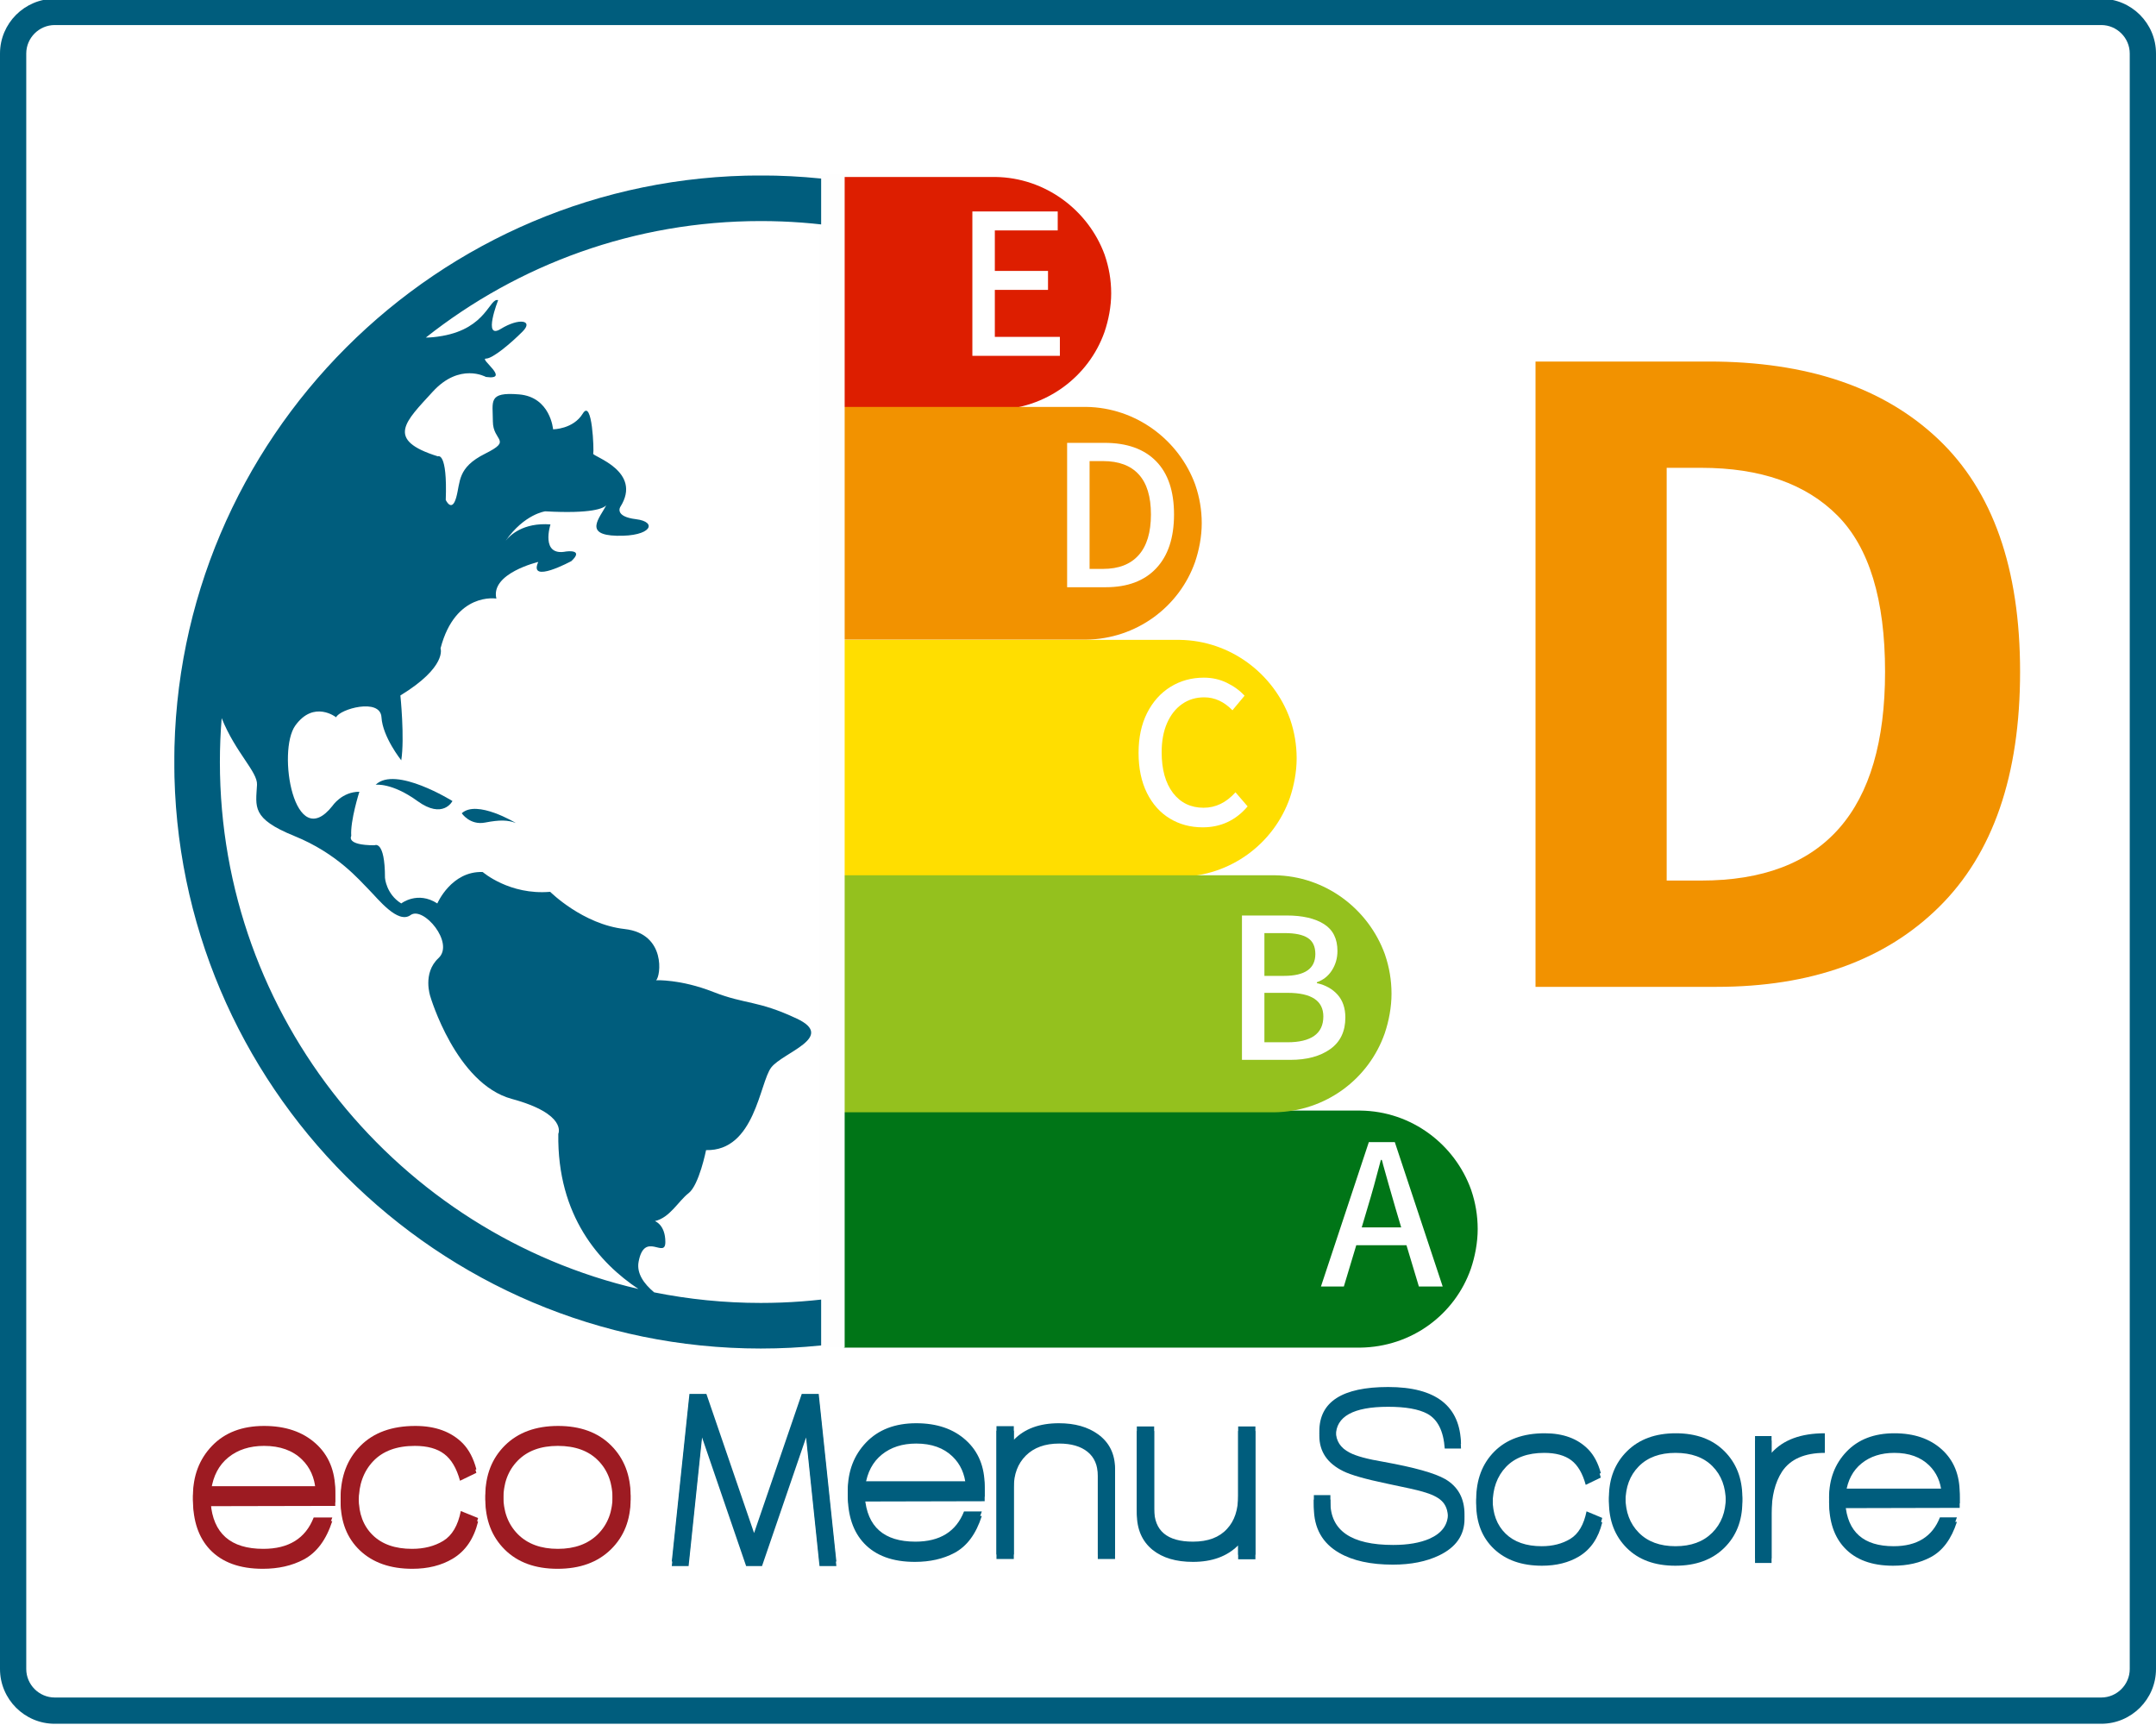 <?xml version="1.0" encoding="UTF-8"?><svg xmlns="http://www.w3.org/2000/svg" xmlns:xlink="http://www.w3.org/1999/xlink" width="375" zoomAndPan="magnify" viewBox="0 0 375 300" height="300" preserveAspectRatio="xMidYMid meet" version="1.0"><defs><g><g id="glyph-1-0"/><g id="glyph-1-1"><path d="M 19.266 0 L 19.266 -14.469 C 19.266 -16.289 18.672 -17.68 17.484 -18.641 C 16.297 -19.598 14.648 -20.078 12.547 -20.078 C 10.086 -20.078 8.156 -19.379 6.75 -17.984 C 5.352 -16.586 4.656 -14.742 4.656 -12.453 L 4.656 0 L 1.641 0 L 1.641 -22.312 L 4.656 -22.312 L 4.656 -19.938 C 6.508 -21.863 9.125 -22.828 12.5 -22.828 C 15.27 -22.828 17.539 -22.188 19.312 -20.906 C 21.281 -19.477 22.266 -17.469 22.266 -14.875 L 22.266 0 Z M 19.266 0 "/></g><g id="glyph-1-2"><path d="M 19.266 0.047 L 19.266 -2.375 C 17.348 -0.457 14.727 0.5 11.406 0.5 C 8.457 0.5 6.113 -0.195 4.375 -1.594 C 2.551 -3.082 1.641 -5.18 1.641 -7.891 L 1.641 -22.266 L 4.656 -22.266 L 4.656 -7.938 C 4.656 -4.133 6.906 -2.234 11.406 -2.234 C 14.02 -2.234 16 -2.977 17.344 -4.469 C 18.625 -5.844 19.266 -7.758 19.266 -10.219 L 19.266 -22.266 L 22.266 -22.266 L 22.266 0.047 Z M 19.266 0.047 "/></g><g id="glyph-1-3"><path d="M 7.484 -18.719 L 7.484 0 L 4.562 0 L 4.469 -18.719 L -0.094 -18.719 L -0.094 -21.5 L 4.469 -21.5 L 4.469 -28.016 L 7.484 -28.016 L 7.484 -21.5 L 12.094 -21.5 L 12.094 -18.719 Z M 7.484 -18.719 "/></g><g id="glyph-1-4"><path d="M 6.578 -16.656 C 5.297 -14.676 4.656 -12.133 4.656 -9.031 L 4.656 0 L 1.641 0 L 1.641 -22.312 L 4.656 -22.312 L 4.656 -19.266 C 6.781 -21.641 10.02 -22.828 14.375 -22.828 L 14.375 -20.078 C 10.695 -20.078 8.098 -18.938 6.578 -16.656 Z M 6.578 -16.656 "/></g><g id="glyph-1-5"><path d="M 3.062 -25.781 C 2.414 -25.781 1.941 -26.16 1.641 -26.922 L 1.641 -30.219 C 2.004 -30.977 2.477 -31.359 3.062 -31.359 C 3.539 -31.359 4.07 -31.02 4.656 -30.344 L 4.656 -26.797 C 4.102 -26.117 3.57 -25.781 3.062 -25.781 Z M 1.641 0 L 1.641 -22.828 L 4.656 -22.828 L 4.656 0 Z M 1.641 0 "/></g><g id="glyph-1-6"><path d="M 3.156 -10 C 3.551 -4.82 6.484 -2.234 11.953 -2.234 C 16.211 -2.234 19.031 -3.984 20.406 -7.484 L 23.5 -7.484 C 22.5 -4.348 20.906 -2.203 18.719 -1.047 C 16.77 -0.016 14.484 0.5 11.859 0.5 C 7.992 0.5 5.047 -0.578 3.016 -2.734 C 1.129 -4.742 0.188 -7.531 0.188 -11.094 C 0.188 -14.469 1.25 -17.266 3.375 -19.484 C 5.508 -21.711 8.414 -22.828 12.094 -22.828 C 15.688 -22.828 18.566 -21.844 20.734 -19.875 C 22.91 -17.914 24 -15.258 24 -11.906 L 24 -10.047 Z M 18.438 -17.797 C 16.883 -19.316 14.77 -20.078 12.094 -20.078 C 9.688 -20.078 7.691 -19.438 6.109 -18.156 C 4.535 -16.883 3.578 -15.078 3.234 -12.734 L 20.719 -12.734 C 20.539 -14.805 19.781 -16.492 18.438 -17.797 Z M 18.438 -17.797 "/></g><g id="glyph-2-0"/><g id="glyph-2-1"><path d="M 14.359 0.297 C 10.504 0.297 7.398 -0.379 5.047 -1.734 C 2.086 -3.422 0.609 -6.062 0.609 -9.656 L 0.609 -11.016 L 3.484 -11.016 L 3.484 -9.828 C 3.484 -4.836 7.125 -2.344 14.406 -2.344 C 16.957 -2.344 19.07 -2.707 20.75 -3.438 C 22.875 -4.395 23.938 -5.848 23.938 -7.797 C 23.938 -9.129 23.555 -10.141 22.797 -10.828 C 22.16 -11.441 21.062 -11.969 19.5 -12.406 C 18.625 -12.664 16.562 -13.129 13.312 -13.797 C 9.57 -14.578 7.035 -15.301 5.703 -15.969 C 2.941 -17.332 1.562 -19.379 1.562 -22.109 C 1.562 -27.242 5.551 -29.812 13.531 -29.812 C 21.852 -29.812 26.078 -26.504 26.203 -19.891 L 23.375 -19.891 C 23.164 -22.93 22.16 -24.945 20.359 -25.938 C 18.859 -26.75 16.582 -27.156 13.531 -27.156 C 7.469 -27.156 4.438 -25.473 4.438 -22.109 C 4.438 -20.453 5.234 -19.219 6.828 -18.406 C 7.961 -17.801 9.938 -17.266 12.75 -16.797 C 18.082 -15.836 21.648 -14.836 23.453 -13.797 C 25.691 -12.492 26.812 -10.445 26.812 -7.656 C 26.812 -4.844 25.344 -2.727 22.406 -1.312 C 20.176 -0.238 17.492 0.297 14.359 0.297 Z M 14.359 0.297 "/></g><g id="glyph-2-2"><path d="M 18.359 -1.125 C 16.566 -0.051 14.422 0.484 11.922 0.484 C 8.41 0.484 5.625 -0.492 3.562 -2.453 C 1.508 -4.41 0.484 -7.016 0.484 -10.266 C 0.484 -13.691 1.531 -16.461 3.625 -18.578 C 5.727 -20.703 8.656 -21.766 12.406 -21.766 C 15.625 -21.766 18.145 -20.832 19.969 -18.969 C 20.957 -17.957 21.688 -16.582 22.156 -14.844 L 19.531 -13.578 C 18.988 -15.578 18.148 -17.004 17.016 -17.859 C 15.879 -18.711 14.312 -19.141 12.312 -19.141 C 9.438 -19.141 7.223 -18.328 5.672 -16.703 C 4.117 -15.078 3.344 -12.93 3.344 -10.266 C 3.344 -7.773 4.086 -5.797 5.578 -4.328 C 7.078 -2.859 9.176 -2.125 11.875 -2.125 C 13.789 -2.125 15.453 -2.551 16.859 -3.406 C 18.266 -4.27 19.203 -5.863 19.672 -8.188 L 22.406 -7.047 C 21.738 -4.316 20.391 -2.344 18.359 -1.125 Z M 18.359 -1.125 "/></g><g id="glyph-2-3"><path d="M 20.344 -2.609 C 18.238 -0.547 15.406 0.484 11.844 0.484 C 8.27 0.484 5.453 -0.547 3.391 -2.609 C 1.328 -4.672 0.297 -7.344 0.297 -10.625 C 0.297 -13.895 1.344 -16.566 3.438 -18.641 C 5.531 -20.723 8.359 -21.766 11.922 -21.766 C 15.492 -21.766 18.316 -20.723 20.391 -18.641 C 22.461 -16.566 23.5 -13.895 23.5 -10.625 C 23.5 -7.344 22.445 -4.672 20.344 -2.609 Z M 18.312 -16.812 C 16.781 -18.363 14.633 -19.141 11.875 -19.141 C 9.156 -19.141 7.023 -18.359 5.484 -16.797 C 3.941 -15.234 3.172 -13.176 3.172 -10.625 C 3.172 -8.094 3.945 -6.039 5.5 -4.469 C 7.051 -2.906 9.176 -2.125 11.875 -2.125 C 14.57 -2.125 16.703 -2.906 18.266 -4.469 C 19.836 -6.039 20.625 -8.094 20.625 -10.625 C 20.625 -13.195 19.852 -15.258 18.312 -16.812 Z M 18.312 -16.812 "/></g><g id="glyph-2-4"><path d="M 6.266 -15.891 C 5.047 -14.004 4.438 -11.578 4.438 -8.609 L 4.438 0 L 1.562 0 L 1.562 -21.281 L 4.438 -21.281 L 4.438 -18.359 C 6.469 -20.629 9.555 -21.766 13.703 -21.766 L 13.703 -19.141 C 10.191 -19.141 7.711 -18.055 6.266 -15.891 Z M 6.266 -15.891 "/></g><g id="glyph-2-5"><path d="M 3 -9.531 C 3.375 -4.594 6.176 -2.125 11.406 -2.125 C 15.469 -2.125 18.148 -3.797 19.453 -7.141 L 22.406 -7.141 C 21.445 -4.148 19.926 -2.102 17.844 -1 C 15.988 -0.008 13.812 0.484 11.312 0.484 C 7.625 0.484 4.812 -0.547 2.875 -2.609 C 1.07 -4.523 0.172 -7.18 0.172 -10.578 C 0.172 -13.797 1.188 -16.461 3.219 -18.578 C 5.25 -20.703 8.02 -21.766 11.531 -21.766 C 14.957 -21.766 17.707 -20.828 19.781 -18.953 C 21.852 -17.078 22.891 -14.547 22.891 -11.359 L 22.891 -9.578 Z M 17.578 -16.969 C 16.098 -18.414 14.082 -19.141 11.531 -19.141 C 9.238 -19.141 7.336 -18.531 5.828 -17.312 C 4.316 -16.094 3.406 -14.367 3.094 -12.141 L 19.75 -12.141 C 19.582 -14.109 18.859 -15.719 17.578 -16.969 Z M 17.578 -16.969 "/></g><g id="glyph-3-0"/><g id="glyph-3-1"><path d="M 3.297 -25.109 L 18.141 -25.109 L 18.141 -21.812 L 7.203 -21.812 L 7.203 -14.766 L 16.453 -14.766 L 16.453 -11.469 L 7.203 -11.469 L 7.203 -3.297 L 18.516 -3.297 L 18.516 0 L 3.297 0 Z M 3.297 -25.109 "/></g><g id="glyph-3-2"><path d="M 14.875 -7.172 L 6.141 -7.172 L 3.984 0 L 0 0 L 8.328 -25.109 L 12.844 -25.109 L 21.172 0 L 17.031 0 Z M 13.953 -10.281 L 12.953 -13.656 C 12.598 -14.852 12.195 -16.242 11.75 -17.828 C 11.301 -19.41 10.977 -20.562 10.781 -21.281 C 10.75 -21.488 10.68 -21.734 10.578 -22.016 L 10.422 -22.016 C 9.609 -18.867 8.832 -16.082 8.094 -13.656 L 7.094 -10.281 Z M 13.953 -10.281 "/></g><g id="glyph-3-3"><path d="M 3.297 -25.109 L 11.078 -25.109 C 13.816 -25.109 15.973 -24.613 17.547 -23.625 C 19.117 -22.645 19.906 -21.082 19.906 -18.938 C 19.906 -17.688 19.582 -16.562 18.938 -15.562 C 18.301 -14.57 17.43 -13.883 16.328 -13.5 L 16.328 -13.344 C 17.836 -13.008 19.039 -12.336 19.938 -11.328 C 20.832 -10.316 21.281 -8.992 21.281 -7.359 C 21.281 -4.953 20.406 -3.125 18.656 -1.875 C 16.906 -0.625 14.582 0 11.688 0 L 3.297 0 Z M 10.625 -14.609 C 14.25 -14.609 16.062 -15.875 16.062 -18.406 C 16.062 -19.707 15.625 -20.641 14.75 -21.203 C 13.883 -21.766 12.547 -22.047 10.734 -22.047 L 7.203 -22.047 L 7.203 -14.609 Z M 11.234 -3.062 C 13.254 -3.062 14.797 -3.43 15.859 -4.172 C 16.922 -4.922 17.453 -6.047 17.453 -7.547 C 17.453 -10.285 15.379 -11.656 11.234 -11.656 L 7.203 -11.656 L 7.203 -3.062 Z M 11.234 -3.062 "/></g><g id="glyph-3-4"><path d="M 13.078 0.453 C 10.953 0.453 9.047 -0.055 7.359 -1.078 C 5.672 -2.098 4.344 -3.582 3.375 -5.531 C 2.406 -7.488 1.922 -9.812 1.922 -12.5 C 1.922 -15.156 2.414 -17.469 3.406 -19.438 C 4.406 -21.406 5.766 -22.922 7.484 -23.984 C 9.211 -25.047 11.141 -25.578 13.266 -25.578 C 14.723 -25.578 16.055 -25.281 17.266 -24.688 C 18.484 -24.102 19.516 -23.352 20.359 -22.438 L 18.25 -19.906 C 16.789 -21.406 15.156 -22.156 13.344 -22.156 C 11.883 -22.156 10.598 -21.766 9.484 -20.984 C 8.379 -20.211 7.508 -19.109 6.875 -17.672 C 6.25 -16.242 5.938 -14.555 5.938 -12.609 C 5.938 -9.617 6.594 -7.258 7.906 -5.531 C 9.227 -3.812 11.004 -2.953 13.234 -2.953 C 15.328 -2.953 17.176 -3.848 18.781 -5.641 L 20.891 -3.188 C 18.828 -0.758 16.223 0.453 13.078 0.453 Z M 13.078 0.453 "/></g><g id="glyph-3-5"><path d="M 3.297 -25.109 L 9.812 -25.109 C 13.695 -25.109 16.68 -24.047 18.766 -21.922 C 20.848 -19.805 21.891 -16.719 21.891 -12.656 C 21.891 -8.594 20.852 -5.469 18.781 -3.281 C 16.719 -1.094 13.789 0 10 0 L 3.297 0 Z M 9.547 -3.188 C 12.254 -3.188 14.316 -3.984 15.734 -5.578 C 17.16 -7.172 17.875 -9.531 17.875 -12.656 C 17.875 -15.75 17.172 -18.066 15.766 -19.609 C 14.359 -21.16 12.285 -21.938 9.547 -21.938 L 7.203 -21.938 L 7.203 -3.188 Z M 9.547 -3.188 "/></g><g id="glyph-4-0"/><g id="glyph-4-1"><path d="M 3.266 -10.375 C 3.68 -5.008 6.734 -2.328 12.422 -2.328 C 16.848 -2.328 19.77 -4.145 21.188 -7.781 L 24.422 -7.781 C 23.367 -4.52 21.707 -2.289 19.438 -1.094 C 17.414 -0.02 15.047 0.516 12.328 0.516 C 8.316 0.516 5.25 -0.602 3.125 -2.844 C 1.164 -4.926 0.188 -7.816 0.188 -11.516 C 0.188 -15.023 1.289 -17.93 3.5 -20.234 C 5.719 -22.547 8.738 -23.703 12.562 -23.703 C 16.289 -23.703 19.285 -22.68 21.547 -20.641 C 23.805 -18.609 24.938 -15.852 24.938 -12.375 L 24.938 -10.422 Z M 19.156 -18.484 C 17.539 -20.066 15.344 -20.859 12.562 -20.859 C 10.062 -20.859 7.988 -20.191 6.344 -18.859 C 4.707 -17.535 3.711 -15.656 3.359 -13.219 L 21.516 -13.219 C 21.328 -15.375 20.539 -17.129 19.156 -18.484 Z M 19.156 -18.484 "/></g><g id="glyph-4-2"><path d="M 20 -1.234 C 18.039 -0.066 15.703 0.516 12.984 0.516 C 9.16 0.516 6.125 -0.547 3.875 -2.672 C 1.633 -4.805 0.516 -7.645 0.516 -11.188 C 0.516 -14.914 1.66 -17.93 3.953 -20.234 C 6.242 -22.547 9.43 -23.703 13.516 -23.703 C 17.016 -23.703 19.766 -22.691 21.766 -20.672 C 22.836 -19.566 23.625 -18.066 24.125 -16.172 L 21.281 -14.797 C 20.688 -16.973 19.77 -18.523 18.531 -19.453 C 17.301 -20.391 15.598 -20.859 13.422 -20.859 C 10.285 -20.859 7.875 -19.973 6.188 -18.203 C 4.5 -16.43 3.656 -14.094 3.656 -11.188 C 3.656 -8.469 4.469 -6.312 6.094 -4.719 C 7.719 -3.125 10 -2.328 12.938 -2.328 C 15.031 -2.328 16.844 -2.789 18.375 -3.719 C 19.906 -4.656 20.922 -6.383 21.422 -8.906 L 24.422 -7.688 C 23.691 -4.707 22.219 -2.555 20 -1.234 Z M 20 -1.234 "/></g><g id="glyph-4-3"><path d="M 22.156 -2.844 C 19.863 -0.602 16.773 0.516 12.891 0.516 C 9.004 0.516 5.938 -0.602 3.688 -2.844 C 1.445 -5.082 0.328 -7.988 0.328 -11.562 C 0.328 -15.133 1.461 -18.051 3.734 -20.312 C 6.016 -22.57 9.098 -23.703 12.984 -23.703 C 16.867 -23.703 19.941 -22.57 22.203 -20.312 C 24.461 -18.051 25.594 -15.133 25.594 -11.562 C 25.594 -7.988 24.445 -5.082 22.156 -2.844 Z M 19.953 -18.312 C 18.285 -20.008 15.945 -20.859 12.938 -20.859 C 9.969 -20.859 7.645 -20.004 5.969 -18.297 C 4.289 -16.586 3.453 -14.344 3.453 -11.562 C 3.453 -8.812 4.297 -6.582 5.984 -4.875 C 7.68 -3.176 10 -2.328 12.938 -2.328 C 15.875 -2.328 18.195 -3.176 19.906 -4.875 C 21.613 -6.582 22.469 -8.812 22.469 -11.562 C 22.469 -14.375 21.629 -16.625 19.953 -18.312 Z M 19.953 -18.312 "/></g><g id="glyph-5-0"/><g id="glyph-5-1"><path d="M 13.156 -108.75 L 43.297 -108.75 C 60.398 -108.75 73.695 -104.254 83.188 -95.266 C 92.688 -86.273 97.438 -72.785 97.438 -54.797 C 97.438 -36.805 92.742 -23.176 83.359 -13.906 C 73.973 -4.633 61.066 0 44.641 0 L 13.156 0 Z M 41.969 -18.484 C 63.289 -18.484 73.953 -30.586 73.953 -54.797 C 73.953 -67.336 71.203 -76.383 65.703 -81.938 C 60.203 -87.488 52.289 -90.266 41.969 -90.266 L 35.969 -90.266 L 35.969 -18.484 Z M 41.969 -18.484 "/></g><g id="glyph-0-0"><path d="M 14.312 -4.961 L 6.02 -29.152 L 3.07 -29.152 L 0 0 L 2.926 0 L 5.266 -22.363 L 12.93 0 L 15.695 0 L 23.359 -22.363 L 25.695 0 L 28.625 0 L 25.555 -29.152 L 22.605 -29.152 Z M 14.312 -4.961 "/></g></g><clipPath id="clip-0"><path d="M 30.324 30.527 L 142.824 30.527 L 142.824 234.527 L 30.324 234.527 Z M 30.324 30.527 " clip-rule="nonzero"/></clipPath></defs><rect x="-37.5" width="450" fill="rgb(100%, 100%, 100%)" y="-30" height="360" fill-opacity="1"/><rect x="-37.5" width="450" fill="rgb(100%, 100%, 100%)" y="-30" height="360" fill-opacity="1"/><g fill="rgb(0%, 36.469%, 49.019%)" fill-opacity="1"><use x="116.846" y="271.574" xmlns:xlink="http://www.w3.org/1999/xlink" xlink:href="#glyph-0-0" xlink:type="simple" xlink:actuate="onLoad" xlink:show="embed"/></g><g fill="rgb(61.569%, 10.59%, 13.329%)" fill-opacity="1"><use x="31.212" y="271.131" xmlns:xlink="http://www.w3.org/1999/xlink" xlink:href="#glyph-1-1" xlink:type="simple" xlink:actuate="onLoad" xlink:show="embed"/></g><g fill="rgb(61.569%, 10.59%, 13.329%)" fill-opacity="1"><use x="55.624" y="271.131" xmlns:xlink="http://www.w3.org/1999/xlink" xlink:href="#glyph-1-2" xlink:type="simple" xlink:actuate="onLoad" xlink:show="embed"/></g><g fill="rgb(61.569%, 10.59%, 13.329%)" fill-opacity="1"><use x="80.035" y="271.131" xmlns:xlink="http://www.w3.org/1999/xlink" xlink:href="#glyph-1-3" xlink:type="simple" xlink:actuate="onLoad" xlink:show="embed"/></g><g fill="rgb(61.569%, 10.59%, 13.329%)" fill-opacity="1"><use x="92.492" y="271.131" xmlns:xlink="http://www.w3.org/1999/xlink" xlink:href="#glyph-1-4" xlink:type="simple" xlink:actuate="onLoad" xlink:show="embed"/></g><g fill="rgb(61.569%, 10.59%, 13.329%)" fill-opacity="1"><use x="107.458" y="271.131" xmlns:xlink="http://www.w3.org/1999/xlink" xlink:href="#glyph-1-5" xlink:type="simple" xlink:actuate="onLoad" xlink:show="embed"/></g><path fill="rgb(61.569%, 10.59%, 13.329%)" d="M 110.684 240.137 C 110.355 240.137 110.039 240.199 109.738 240.324 C 109.434 240.449 109.168 240.629 108.934 240.859 C 108.703 241.094 108.523 241.359 108.398 241.664 C 108.273 241.969 108.211 242.281 108.211 242.609 C 108.211 242.938 108.273 243.254 108.398 243.559 C 108.523 243.859 108.703 244.129 108.934 244.359 C 109.168 244.594 109.434 244.773 109.738 244.898 C 110.039 245.023 110.355 245.086 110.684 245.086 C 111.012 245.086 111.328 245.023 111.633 244.898 C 111.934 244.773 112.203 244.594 112.434 244.359 C 112.668 244.129 112.844 243.859 112.973 243.559 C 113.098 243.254 113.16 242.938 113.16 242.609 C 113.16 242.281 113.098 241.969 112.973 241.664 C 112.844 241.359 112.668 241.094 112.434 240.859 C 112.203 240.629 111.934 240.449 111.633 240.324 C 111.328 240.199 111.012 240.137 110.684 240.137 Z M 110.684 240.137 " fill-opacity="1" fill-rule="nonzero"/><g fill="rgb(0%, 36.469%, 49.019%)" fill-opacity="1"><use x="147.812" y="271.131" xmlns:xlink="http://www.w3.org/1999/xlink" xlink:href="#glyph-1-6" xlink:type="simple" xlink:actuate="onLoad" xlink:show="embed"/></g><g fill="rgb(0%, 36.469%, 49.019%)" fill-opacity="1"><use x="172.223" y="271.131" xmlns:xlink="http://www.w3.org/1999/xlink" xlink:href="#glyph-1-1" xlink:type="simple" xlink:actuate="onLoad" xlink:show="embed"/></g><g fill="rgb(0%, 36.469%, 49.019%)" fill-opacity="1"><use x="196.635" y="271.131" xmlns:xlink="http://www.w3.org/1999/xlink" xlink:href="#glyph-1-2" xlink:type="simple" xlink:actuate="onLoad" xlink:show="embed"/></g><g fill="rgb(0%, 36.469%, 49.019%)" fill-opacity="1"><use x="227.914" y="271.815" xmlns:xlink="http://www.w3.org/1999/xlink" xlink:href="#glyph-2-1" xlink:type="simple" xlink:actuate="onLoad" xlink:show="embed"/></g><g fill="rgb(0%, 36.469%, 49.019%)" fill-opacity="1"><use x="256.278" y="271.815" xmlns:xlink="http://www.w3.org/1999/xlink" xlink:href="#glyph-2-2" xlink:type="simple" xlink:actuate="onLoad" xlink:show="embed"/></g><g fill="rgb(0%, 36.469%, 49.019%)" fill-opacity="1"><use x="279.551" y="271.815" xmlns:xlink="http://www.w3.org/1999/xlink" xlink:href="#glyph-2-3" xlink:type="simple" xlink:actuate="onLoad" xlink:show="embed"/></g><g fill="rgb(0%, 36.469%, 49.019%)" fill-opacity="1"><use x="303.695" y="271.815" xmlns:xlink="http://www.w3.org/1999/xlink" xlink:href="#glyph-2-4" xlink:type="simple" xlink:actuate="onLoad" xlink:show="embed"/></g><g fill="rgb(0%, 36.469%, 49.019%)" fill-opacity="1"><use x="317.964" y="271.815" xmlns:xlink="http://www.w3.org/1999/xlink" xlink:href="#glyph-2-5" xlink:type="simple" xlink:actuate="onLoad" xlink:show="embed"/></g><path fill="rgb(100%, 100%, 100%)" d="M 365.477 297.355 L 9.523 297.355 C 5.637 297.355 2.43 294.148 2.43 290.262 L 2.43 9.309 C 2.43 5.422 5.637 2.215 9.523 2.215 L 365.379 2.215 C 369.266 2.215 372.473 5.422 372.473 9.309 L 372.473 290.164 C 372.57 294.148 369.363 297.355 365.477 297.355 Z M 365.477 297.355 " fill-opacity="1" fill-rule="nonzero"/><path fill="rgb(0%, 36.469%, 49.019%)" d="M 365.477 4.355 C 368.199 4.355 370.434 6.59 370.434 9.309 L 370.434 290.262 C 370.434 292.984 368.199 295.219 365.477 295.219 L 9.523 295.219 C 6.801 295.219 4.566 292.984 4.566 290.262 L 4.566 9.309 C 4.566 6.59 6.801 4.355 9.523 4.355 L 365.477 4.355 M 365.477 -0.215 L 9.523 -0.215 C 4.277 -0.215 0 4.062 0 9.309 L 0 290.262 C 0 295.512 4.277 299.785 9.523 299.785 L 365.477 299.785 C 370.723 299.785 375 295.512 375 290.262 L 375 9.309 C 375 4.062 370.723 -0.215 365.477 -0.215 Z M 365.477 -0.215 " fill-opacity="1" fill-rule="nonzero"/><g fill="rgb(0%, 36.469%, 49.019%)" fill-opacity="1"><use x="227.914" y="271.031" xmlns:xlink="http://www.w3.org/1999/xlink" xlink:href="#glyph-2-1" xlink:type="simple" xlink:actuate="onLoad" xlink:show="embed"/></g><g fill="rgb(0%, 36.469%, 49.019%)" fill-opacity="1"><use x="256.278" y="271.031" xmlns:xlink="http://www.w3.org/1999/xlink" xlink:href="#glyph-2-2" xlink:type="simple" xlink:actuate="onLoad" xlink:show="embed"/></g><g fill="rgb(0%, 36.469%, 49.019%)" fill-opacity="1"><use x="279.551" y="271.031" xmlns:xlink="http://www.w3.org/1999/xlink" xlink:href="#glyph-2-3" xlink:type="simple" xlink:actuate="onLoad" xlink:show="embed"/></g><g fill="rgb(0%, 36.469%, 49.019%)" fill-opacity="1"><use x="303.695" y="271.031" xmlns:xlink="http://www.w3.org/1999/xlink" xlink:href="#glyph-2-4" xlink:type="simple" xlink:actuate="onLoad" xlink:show="embed"/></g><g fill="rgb(0%, 36.469%, 49.019%)" fill-opacity="1"><use x="317.964" y="271.031" xmlns:xlink="http://www.w3.org/1999/xlink" xlink:href="#glyph-2-5" xlink:type="simple" xlink:actuate="onLoad" xlink:show="embed"/></g><g fill="rgb(0%, 36.469%, 49.019%)" fill-opacity="1"><use x="147.268" y="271.131" xmlns:xlink="http://www.w3.org/1999/xlink" xlink:href="#glyph-1-6" xlink:type="simple" xlink:actuate="onLoad" xlink:show="embed"/></g><g fill="rgb(0%, 36.469%, 49.019%)" fill-opacity="1"><use x="171.679" y="271.131" xmlns:xlink="http://www.w3.org/1999/xlink" xlink:href="#glyph-1-1" xlink:type="simple" xlink:actuate="onLoad" xlink:show="embed"/></g><g fill="rgb(0%, 36.469%, 49.019%)" fill-opacity="1"><use x="196.091" y="271.131" xmlns:xlink="http://www.w3.org/1999/xlink" xlink:href="#glyph-1-2" xlink:type="simple" xlink:actuate="onLoad" xlink:show="embed"/></g><g fill="rgb(0%, 36.469%, 49.019%)" fill-opacity="1"><use x="116.846" y="271.574" xmlns:xlink="http://www.w3.org/1999/xlink" xlink:href="#glyph-0-0" xlink:type="simple" xlink:actuate="onLoad" xlink:show="embed"/></g><g fill="rgb(0%, 36.469%, 49.019%)" fill-opacity="1"><use x="116.846" y="272.358" xmlns:xlink="http://www.w3.org/1999/xlink" xlink:href="#glyph-0-0" xlink:type="simple" xlink:actuate="onLoad" xlink:show="embed"/></g><path fill="rgb(0%, 45.879%, 9.019%)" d="M 255.844 220.621 C 256.555 218.508 257.02 216.105 257.02 213.746 C 257.02 211.387 256.621 209.117 255.91 207.027 C 255.891 206.984 255.891 206.938 255.867 206.895 C 253.035 199.039 245.555 193.254 236.625 193.145 L 146.785 193.145 L 146.785 234.371 L 236.555 234.371 C 245.598 234.262 253.078 228.562 255.844 220.621 Z M 255.844 220.621 " fill-opacity="1" fill-rule="nonzero"/><path fill="rgb(86.67%, 11.76%, 0.389%)" d="M 192.102 57.758 C 192.809 55.68 193.273 53.32 193.273 51.008 C 193.273 48.691 192.875 46.461 192.168 44.41 C 192.148 44.367 192.148 44.32 192.125 44.277 C 189.297 36.566 181.832 30.887 173.117 30.777 L 146.781 30.777 L 146.781 71.258 L 173.098 71.258 C 181.875 71.148 189.344 65.555 192.102 57.758 Z M 192.102 57.758 " fill-opacity="1" fill-rule="nonzero"/><path fill="rgb(94.899%, 57.249%, 0%)" d="M 207.859 97.742 C 208.562 95.668 209.023 93.309 209.023 90.992 C 209.023 88.68 208.629 86.449 207.926 84.398 C 207.902 84.352 207.902 84.309 207.883 84.266 C 205.066 76.555 197.629 70.875 188.902 70.766 L 146.781 70.766 L 146.781 111.242 L 188.871 111.242 C 197.676 111.133 205.109 105.543 207.859 97.742 Z M 207.859 97.742 " fill-opacity="1" fill-rule="nonzero"/><path fill="rgb(100%, 87.059%, 0%)" d="M 224.352 138.758 C 225.062 136.645 225.531 134.242 225.531 131.883 C 225.531 129.523 225.133 127.254 224.418 125.164 C 224.398 125.117 224.398 125.074 224.375 125.031 C 221.531 117.176 214.02 111.391 205.152 111.281 L 146.781 111.281 L 146.781 152.508 L 205.105 152.508 C 214.062 152.398 221.574 146.699 224.352 138.758 Z M 224.352 138.758 " fill-opacity="1" fill-rule="nonzero"/><path fill="rgb(58.04%, 75.69%, 11.76%)" d="M 240.855 179.695 C 241.566 177.582 242.031 175.176 242.031 172.82 C 242.031 170.461 241.633 168.191 240.922 166.102 C 240.902 166.055 240.902 166.012 240.879 165.965 C 238.043 158.113 230.551 152.328 221.66 152.219 L 146.781 152.219 L 146.781 193.445 L 221.602 193.445 C 230.598 193.332 238.086 187.637 240.855 179.695 Z M 240.855 179.695 " fill-opacity="1" fill-rule="nonzero"/><path fill="rgb(99.609%, 99.609%, 99.609%)" d="M 142.516 48.723 L 142.516 234.352 L 146.914 234.352 L 146.914 30.359 L 142.516 30.359 Z M 142.516 48.723 " fill-opacity="1" fill-rule="nonzero"/><g fill="rgb(100%, 100%, 100%)" fill-opacity="1"><use x="165.831" y="61.884" xmlns:xlink="http://www.w3.org/1999/xlink" xlink:href="#glyph-3-1" xlink:type="simple" xlink:actuate="onLoad" xlink:show="embed"/></g><g fill="rgb(100%, 100%, 100%)" fill-opacity="1"><use x="229.758" y="223.736" xmlns:xlink="http://www.w3.org/1999/xlink" xlink:href="#glyph-3-2" xlink:type="simple" xlink:actuate="onLoad" xlink:show="embed"/></g><g fill="rgb(100%, 100%, 100%)" fill-opacity="1"><use x="212.72" y="184.325" xmlns:xlink="http://www.w3.org/1999/xlink" xlink:href="#glyph-3-3" xlink:type="simple" xlink:actuate="onLoad" xlink:show="embed"/></g><g fill="rgb(100%, 100%, 100%)" fill-opacity="1"><use x="196.113" y="143.431" xmlns:xlink="http://www.w3.org/1999/xlink" xlink:href="#glyph-3-4" xlink:type="simple" xlink:actuate="onLoad" xlink:show="embed"/></g><g fill="rgb(100%, 100%, 100%)" fill-opacity="1"><use x="182.311" y="102.127" xmlns:xlink="http://www.w3.org/1999/xlink" xlink:href="#glyph-3-5" xlink:type="simple" xlink:actuate="onLoad" xlink:show="embed"/></g><g fill="rgb(0%, 36.469%, 49.019%)" fill-opacity="1"><use x="147.268" y="270.347" xmlns:xlink="http://www.w3.org/1999/xlink" xlink:href="#glyph-1-6" xlink:type="simple" xlink:actuate="onLoad" xlink:show="embed"/></g><g fill="rgb(0%, 36.469%, 49.019%)" fill-opacity="1"><use x="171.679" y="270.347" xmlns:xlink="http://www.w3.org/1999/xlink" xlink:href="#glyph-1-1" xlink:type="simple" xlink:actuate="onLoad" xlink:show="embed"/></g><g fill="rgb(0%, 36.469%, 49.019%)" fill-opacity="1"><use x="196.091" y="270.347" xmlns:xlink="http://www.w3.org/1999/xlink" xlink:href="#glyph-1-2" xlink:type="simple" xlink:actuate="onLoad" xlink:show="embed"/></g><g fill="rgb(0%, 36.469%, 49.019%)" fill-opacity="1"><use x="227.914" y="271.815" xmlns:xlink="http://www.w3.org/1999/xlink" xlink:href="#glyph-2-1" xlink:type="simple" xlink:actuate="onLoad" xlink:show="embed"/></g><g fill="rgb(0%, 36.469%, 49.019%)" fill-opacity="1"><use x="256.278" y="271.815" xmlns:xlink="http://www.w3.org/1999/xlink" xlink:href="#glyph-2-2" xlink:type="simple" xlink:actuate="onLoad" xlink:show="embed"/></g><g fill="rgb(0%, 36.469%, 49.019%)" fill-opacity="1"><use x="279.551" y="271.815" xmlns:xlink="http://www.w3.org/1999/xlink" xlink:href="#glyph-2-3" xlink:type="simple" xlink:actuate="onLoad" xlink:show="embed"/></g><g fill="rgb(0%, 36.469%, 49.019%)" fill-opacity="1"><use x="303.695" y="271.815" xmlns:xlink="http://www.w3.org/1999/xlink" xlink:href="#glyph-2-4" xlink:type="simple" xlink:actuate="onLoad" xlink:show="embed"/></g><g fill="rgb(0%, 36.469%, 49.019%)" fill-opacity="1"><use x="317.964" y="271.815" xmlns:xlink="http://www.w3.org/1999/xlink" xlink:href="#glyph-2-5" xlink:type="simple" xlink:actuate="onLoad" xlink:show="embed"/></g><g clip-path="url(#clip-0)"><path fill="rgb(0%, 36.469%, 49.019%)" d="M 113.781 224.758 C 111.996 223.266 110.703 221.449 111.074 219.445 C 112.086 213.98 115.727 219.043 115.727 216.004 C 115.727 212.969 113.906 212.363 113.906 212.363 C 116.535 211.758 117.953 208.922 119.773 207.504 C 121.598 206.09 122.809 200.02 122.809 200.02 C 131.309 200.223 132.117 188.285 134.141 185.652 C 136.164 183.023 145.473 180.391 138.594 177.152 C 131.715 173.914 129.688 174.727 124.023 172.496 C 118.359 170.273 114.109 170.477 114.109 170.477 C 114.918 169.867 115.93 162.383 108.645 161.57 C 101.363 160.762 95.695 155.098 95.695 155.098 C 88.609 155.707 83.961 151.656 83.961 151.656 C 78.496 151.453 76.066 157.121 76.066 157.121 C 72.625 154.895 69.793 157.121 69.793 157.121 C 67.164 155.504 66.961 152.668 66.961 152.668 C 66.961 145.992 65.141 147.004 65.141 147.004 C 60.078 147.004 61.094 145.383 61.094 145.383 C 60.891 142.754 62.508 137.695 62.508 137.695 C 59.473 137.695 57.852 140.121 57.852 140.121 C 51.176 148.621 48.141 130.609 51.379 126.16 C 54.617 121.707 58.465 124.746 58.465 124.746 C 59.066 123.324 66.152 121.305 66.352 124.746 C 66.555 128.184 69.793 132.23 69.793 132.23 C 70.402 128.336 69.641 120.949 69.641 120.949 C 77.836 115.941 76.625 112.754 76.625 112.754 C 79.203 102.891 86.336 104.102 86.336 104.102 C 85.27 99.699 93.621 97.73 93.621 97.73 C 91.844 101.672 99.387 97.578 99.387 97.578 C 101.664 95.453 98.477 95.91 98.477 95.91 C 93.926 96.82 95.746 91.203 95.746 91.203 C 90.961 90.836 88.656 93.141 87.949 94.043 C 91.227 89.375 94.836 88.926 94.836 88.926 C 102.996 89.379 104.977 88.395 105.457 87.867 C 104.27 90.113 101.473 93.031 107.277 93.176 C 113.348 93.328 114.41 90.746 110.617 90.293 C 106.824 89.836 107.887 88.168 107.887 88.168 C 111.832 81.945 103.031 79.367 103.184 78.91 C 103.332 78.453 103.031 69.199 101.363 71.93 C 99.691 74.66 96.199 74.66 96.199 74.66 C 96.199 74.66 95.746 69.047 90.281 68.59 C 84.816 68.137 85.727 69.805 85.727 73.293 C 85.727 76.785 89.219 76.484 84.363 78.91 C 79.508 81.34 80.113 83.77 79.355 86.5 C 78.594 89.23 77.531 86.953 77.531 86.953 C 77.836 78.453 76.168 79.367 76.168 79.367 C 66.91 76.484 70.551 73.293 75.254 68.137 C 79.961 62.977 84.516 65.555 84.516 65.555 C 88.918 66.16 83.301 62.367 84.516 62.367 C 85.727 62.367 88.918 59.637 90.891 57.66 C 92.863 55.691 90.281 55.238 87.094 57.207 C 83.906 59.18 86.641 52.199 86.641 52.199 C 85.121 51.746 84.668 57.059 76.926 58.422 C 75.766 58.625 74.828 58.711 74.066 58.707 C 90.094 46.027 110.34 38.445 132.32 38.445 C 151.664 38.445 169.66 44.32 184.629 54.371 C 184.578 54.391 184.527 54.406 184.477 54.426 C 182.398 55.336 183.215 56.348 183.215 56.348 C 184.223 59.891 185.535 65.961 183.414 67.477 C 181.289 68.996 182.402 70.312 182.402 70.312 C 188.07 81.645 186.652 70.312 190.195 74.359 C 193.734 78.402 190.395 80.023 194.137 80.125 C 197.883 80.227 199.301 74.258 196.062 72.434 C 192.824 70.617 192.016 63.328 192.016 63.328 C 193.633 62.52 193.836 63.836 193.836 63.836 C 193.332 64.949 195.457 70.617 197.379 71.324 C 199.301 72.031 200.008 72.539 200.715 75.875 C 201.422 79.215 202.234 78.809 202.234 78.809 C 203.348 82.758 198.188 81.141 192.723 82.352 C 187.262 83.562 188.777 86.805 188.777 86.805 L 186.957 86.805 L 185.945 89.332 C 176.836 93.988 184.121 94.594 184.121 94.594 C 184.121 94.594 188.168 100.664 183.25 100.867 C 178.328 101.07 177.043 103.902 176.633 107.746 C 176.23 111.594 182.102 112.398 182.102 112.398 L 183.25 114.625 C 183.25 114.625 178.055 118.672 176.836 123.125 C 175.625 127.578 169.148 133.039 168.34 134.254 C 167.531 135.469 170.363 141.742 167.73 145.383 C 165.102 149.023 167.73 152.668 167.73 152.668 C 170.566 152.871 174.812 166.629 180.074 164 C 180.426 163.824 180.773 163.66 181.109 163.512 C 185.832 161.422 189.18 161.773 189.18 161.773 C 195.656 158.941 196.262 164.203 196.262 164.203 C 200.516 162.785 199.906 167.035 199.906 167.035 C 194.645 172.906 199.5 172.496 197.68 180.594 C 195.859 188.688 190.598 188.891 190.195 195.16 C 189.789 201.438 182.504 210.137 182.504 210.137 C 182.504 210.137 182.879 210.926 184.32 210.879 C 169.414 220.805 151.531 226.598 132.32 226.598 C 125.977 226.598 119.777 225.961 113.781 224.758 Z M 38.246 132.523 C 38.246 129.953 38.352 127.41 38.555 124.891 C 40.984 130.934 44.82 134.23 44.703 136.48 C 44.5 140.324 43.691 142.348 51.176 145.383 C 58.664 148.418 62.508 153.074 64.129 154.691 C 65.746 156.312 69.188 160.762 71.41 159.145 C 73.637 157.523 79.102 164 76.27 166.629 C 73.434 169.262 74.852 173.309 74.852 173.309 C 74.852 173.309 79.305 188.484 89.016 191.113 C 98.73 193.746 97.109 197.188 97.109 197.188 C 96.887 211.508 104.332 219.703 111.035 224.168 C 69.379 214.496 38.246 177.078 38.246 132.523 Z M 192.922 102.484 C 192.723 100.359 196.262 101.27 196.262 101.27 C 196.973 98.941 198.996 99.855 198.996 99.855 C 199.094 100.965 202.336 104.305 204.965 105.316 C 207.594 106.328 208.602 107.984 206.277 109.113 C 203.957 110.238 205.977 111.086 205.977 111.086 C 207.391 112.195 208.809 108.758 208.711 106.633 C 208.605 104.508 207.594 104.102 205.875 102.891 C 204.156 101.676 201.828 97.832 201.828 97.832 C 210.629 102.18 211.34 108.453 212.652 110.273 C 213.965 112.098 213.566 114.523 214.879 111.59 C 216.195 108.656 211.035 107.645 214.777 105.316 C 218.52 102.992 217.105 96.312 217.105 96.312 C 218.719 99 219.688 98.832 220.062 98.598 C 220.652 100.121 221.207 101.668 221.719 103.23 C 221.266 102.93 220.848 102.738 220.547 102.891 C 219.734 103.293 220.953 104.305 218.523 104.812 C 216.094 105.316 217.41 108.148 217.41 108.148 C 218.32 113.516 223.883 113.715 223.883 113.715 L 223.883 121.305 C 219.129 121.402 214.879 118.27 214.879 118.27 C 212.047 117.461 212.449 121.91 212.449 121.91 C 204.359 114.02 202.031 122.621 202.941 114.836 C 203.852 107.059 191.812 114.625 187.359 114.828 C 182.906 115.031 185.031 111.895 185.031 111.895 C 190.09 112.703 189.992 104.004 190.5 104.609 C 191.004 105.215 193.129 104.609 192.922 102.484 Z M 132.32 30.516 C 76.074 30.516 30.312 76.277 30.312 132.523 C 30.312 188.77 76.074 234.527 132.32 234.527 C 188.566 234.527 234.324 188.77 234.324 132.523 C 234.324 76.277 188.566 30.516 132.32 30.516 " fill-opacity="1" fill-rule="nonzero"/></g><path fill="rgb(0%, 36.469%, 49.019%)" d="M 65.34 136.48 C 65.34 136.48 68.141 136.074 72.609 139.312 C 77.078 142.551 78.695 139.312 78.695 139.312 C 78.695 139.312 68.781 133.121 65.34 136.48 " fill-opacity="1" fill-rule="nonzero"/><path fill="rgb(0%, 36.469%, 49.019%)" d="M 80.316 141.438 C 80.316 141.438 81.734 143.562 84.363 143.055 C 86.992 142.551 88.309 142.605 89.723 143.133 C 89.723 143.133 82.945 139.012 80.316 141.438 " fill-opacity="1" fill-rule="nonzero"/><g fill="rgb(61.569%, 10.59%, 13.329%)" fill-opacity="1"><use x="33.374" y="271.693" xmlns:xlink="http://www.w3.org/1999/xlink" xlink:href="#glyph-4-1" xlink:type="simple" xlink:actuate="onLoad" xlink:show="embed"/></g><g fill="rgb(61.569%, 10.59%, 13.329%)" fill-opacity="1"><use x="58.731" y="271.693" xmlns:xlink="http://www.w3.org/1999/xlink" xlink:href="#glyph-4-2" xlink:type="simple" xlink:actuate="onLoad" xlink:show="embed"/></g><g fill="rgb(61.569%, 10.59%, 13.329%)" fill-opacity="1"><use x="84.088" y="271.693" xmlns:xlink="http://www.w3.org/1999/xlink" xlink:href="#glyph-4-3" xlink:type="simple" xlink:actuate="onLoad" xlink:show="embed"/></g><g fill="rgb(61.569%, 10.59%, 13.329%)" fill-opacity="1"><use x="33.374" y="272.318" xmlns:xlink="http://www.w3.org/1999/xlink" xlink:href="#glyph-4-1" xlink:type="simple" xlink:actuate="onLoad" xlink:show="embed"/></g><g fill="rgb(61.569%, 10.59%, 13.329%)" fill-opacity="1"><use x="58.731" y="272.318" xmlns:xlink="http://www.w3.org/1999/xlink" xlink:href="#glyph-4-2" xlink:type="simple" xlink:actuate="onLoad" xlink:show="embed"/></g><g fill="rgb(61.569%, 10.59%, 13.329%)" fill-opacity="1"><use x="84.088" y="272.318" xmlns:xlink="http://www.w3.org/1999/xlink" xlink:href="#glyph-4-3" xlink:type="simple" xlink:actuate="onLoad" xlink:show="embed"/></g><g fill="rgb(94.899%, 57.249%, 0%)" fill-opacity="1"><use x="253.922" y="171.625" xmlns:xlink="http://www.w3.org/1999/xlink" xlink:href="#glyph-5-1" xlink:type="simple" xlink:actuate="onLoad" xlink:show="embed"/></g></svg>